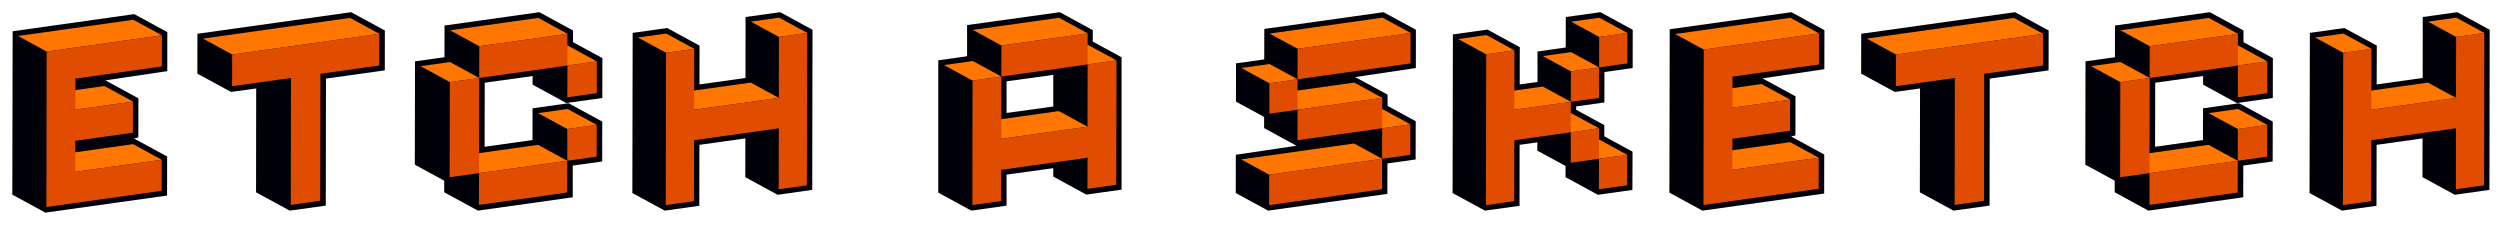<svg id="Layer_1" data-name="Layer 1" xmlns="http://www.w3.org/2000/svg" viewBox="0 0 388 35"><defs><style>.cls-1{fill:#000008;}.cls-2{fill:#f70;}.cls-3{fill:#e04d01;}</style></defs><polygon class="cls-1" points="25.93 30.35 25.94 24.29 20.81 21.5 21.47 21.32 21.48 15.26 16.36 12.47 25.96 11.04 25.97 4.99 20.84 2.19 1.96 4.85 1.91 30.21 7.04 33 25.93 30.35"/><polygon class="cls-1" points="7.24 8 2.8 5.58 2.76 29.71 7.2 32.13 7.24 8"/><polygon class="cls-2" points="11.68 26.67 25.09 24.79 20.65 22.37 7.24 24.26 11.68 26.67"/><polygon class="cls-2" points="16.2 13.35 7.25 14.61 11.7 17.02 20.64 15.76 16.2 13.35"/><polygon class="cls-2" points="25.13 5.48 20.69 3.07 2.8 5.58 7.24 8 25.13 5.48"/><polygon class="cls-3" points="25.09 24.79 11.68 26.67 11.69 21.85 20.63 20.59 20.64 15.76 11.7 17.02 11.71 12.2 25.12 10.31 25.13 5.48 7.24 8 7.2 32.13 25.08 29.61 25.09 24.79"/><polygon class="cls-1" points="39.76 13.73 39.74 29.85 44.97 32.69 50.56 31.91 50.59 12.2 59.72 10.92 59.73 4.73 54.49 1.89 30.64 5.24 30.63 11.43 35.86 14.27 39.76 13.73"/><polygon class="cls-1" points="45.16 12.1 40.63 9.64 40.6 29.33 45.13 31.8 45.16 12.1"/><polygon class="cls-1" points="36.03 8.46 31.5 5.99 31.49 10.92 36.02 13.38 36.03 8.46"/><polygon class="cls-2" points="36.03 8.46 58.87 5.25 54.33 2.78 31.5 5.99 36.03 8.46"/><polygon class="cls-3" points="58.87 5.25 36.03 8.46 36.02 13.38 45.16 12.1 45.13 31.8 49.7 31.16 49.73 11.45 58.86 10.17 58.87 5.25"/><polygon class="cls-1" points="68.94 29.84 74.17 32.69 88.89 30.62 88.89 25.7 93.46 25.06 93.47 18.87 88.24 16.02 82.65 16.81 82.64 21.73 75.21 22.78 75.23 12.84 82.66 11.8 82.66 13.14 87.89 15.99 93.48 15.21 93.49 9.02 88.93 6.54 88.93 4.73 83.7 1.89 68.99 3.96 68.98 8.88 64.41 9.52 64.38 25.56 68.94 28.04 68.94 29.84"/><polygon class="cls-1" points="88.06 10.17 83.53 7.71 83.52 12.63 88.05 15.1 88.06 10.17"/><polygon class="cls-1" points="88.04 20.02 83.51 17.56 83.5 22.48 88.04 24.95 88.04 20.02"/><polygon class="cls-1" points="74.33 31.8 74.34 26.87 69.81 24.41 69.8 29.33 74.33 31.8"/><polygon class="cls-1" points="74.38 7.17 69.85 4.7 69.84 9.63 74.37 12.1 74.38 7.17"/><polygon class="cls-1" points="69.81 12.74 65.27 10.27 65.25 25.05 69.78 27.51 69.81 12.74"/><polygon class="cls-2" points="88.06 10.17 92.63 9.53 88.09 7.06 83.53 7.71 88.06 10.17"/><polygon class="cls-2" points="92.61 19.38 88.08 16.91 83.51 17.56 88.04 20.02 92.61 19.38"/><polygon class="cls-2" points="69.81 24.41 74.34 26.87 88.04 24.95 83.5 22.48 69.81 24.41"/><polygon class="cls-2" points="88.07 5.25 83.54 2.78 69.85 4.7 74.38 7.17 88.07 5.25"/><polygon class="cls-2" points="74.37 12.1 69.84 9.63 65.27 10.27 69.81 12.74 74.37 12.1"/><polygon class="cls-3" points="92.62 14.46 92.63 9.53 88.06 10.17 88.05 15.1 92.62 14.46"/><polygon class="cls-3" points="92.61 19.38 88.04 20.02 88.04 24.95 92.6 24.31 92.61 19.38"/><polygon class="cls-3" points="88.03 29.88 88.04 24.95 74.34 26.87 74.33 31.8 88.03 29.88"/><polygon class="cls-3" points="88.07 5.25 74.38 7.17 74.37 12.1 88.06 10.17 88.07 5.25"/><polygon class="cls-3" points="74.37 12.1 69.81 12.74 69.78 27.51 74.34 26.87 74.37 12.1"/><polygon class="cls-1" points="120.69 30.23 126.06 29.47 126.1 4.62 121.08 1.89 115.71 2.64 115.7 12.1 108.56 13.1 108.57 7.08 103.55 4.35 98.19 5.1 98.14 29.96 103.17 32.69 108.53 31.94 108.55 22.48 115.68 21.48 115.67 27.5 120.69 30.23"/><polygon class="cls-1" points="120.87 19.91 116.51 17.55 116.5 27 120.85 29.37 120.87 19.91"/><polygon class="cls-1" points="120.89 5.73 116.54 3.36 116.52 12.82 120.87 15.19 120.89 5.73"/><polygon class="cls-1" points="103.37 8.19 99.01 5.82 98.97 29.47 103.32 31.83 103.37 8.19"/><polygon class="cls-2" points="125.27 5.11 120.92 2.74 116.54 3.36 120.89 5.73 125.27 5.11"/><polygon class="cls-2" points="107.73 17.03 120.87 15.19 116.52 12.82 103.38 14.66 107.73 17.03"/><polygon class="cls-2" points="107.75 7.58 103.39 5.21 99.01 5.82 103.37 8.19 107.75 7.58"/><polygon class="cls-3" points="107.72 21.76 120.87 19.91 120.85 29.37 125.23 28.76 125.27 5.11 120.89 5.73 120.87 15.19 107.73 17.03 107.75 7.58 103.37 8.19 103.32 31.83 107.7 31.22 107.72 21.76"/><path class="cls-1" d="M156.22,31.92V27.1l7.25-1v1.31l5.13,2.79,5.47-.77,0-20.54-4.47-2.43V4.68l-5.12-2.79-14.39,2V8.73l-4.47.63,0,20.54,5.13,2.79Zm0-19.3,7.25-1v4.91l-7.25,1Z"/><polygon class="cls-1" points="168.78 24.48 164.33 22.06 164.33 26.89 168.77 29.31 168.78 24.48"/><polygon class="cls-1" points="168.8 10 164.36 7.59 164.34 17.24 168.78 19.66 168.8 10"/><polygon class="cls-1" points="150.94 12.51 146.5 10.1 146.46 29.4 150.91 31.82 150.94 12.51"/><polygon class="cls-1" points="155.42 7.06 150.98 4.64 150.97 9.47 155.41 11.88 155.42 7.06"/><polygon class="cls-2" points="168.8 10 173.28 9.37 168.83 6.96 164.36 7.59 168.8 10"/><polygon class="cls-2" points="150.95 19.12 155.4 21.54 168.78 19.66 164.34 17.24 150.95 19.12"/><polygon class="cls-2" points="155.41 11.88 150.97 9.47 146.5 10.1 150.94 12.51 155.41 11.88"/><polygon class="cls-2" points="168.81 5.18 164.37 2.76 150.98 4.64 155.42 7.06 168.81 5.18"/><polygon class="cls-3" points="155.39 26.36 168.78 24.48 168.77 29.31 173.24 28.68 173.28 9.37 168.8 10 168.78 19.66 155.4 21.54 155.41 11.88 150.94 12.51 150.91 31.82 155.38 31.19 155.39 26.36"/><polygon class="cls-3" points="168.81 5.18 155.42 7.06 155.41 11.88 168.8 10 168.81 5.18"/><polygon class="cls-1" points="196.22 4.49 196.21 9.22 191.83 9.83 191.82 15.77 196.19 18.15 196.19 19.88 201.21 22.62 191.8 24.02 191.79 29.96 196.81 32.69 215.32 30.09 215.33 25.36 219.71 24.75 219.72 18.81 215.35 16.43 215.35 14.69 210.32 11.96 219.74 10.56 219.75 4.62 214.72 1.89 196.22 4.49"/><polygon class="cls-1" points="201.39 7.57 197.04 5.21 197.03 9.94 201.38 12.3 201.39 7.57"/><polygon class="cls-1" points="210.15 22.27 214.5 24.64 214.51 19.91 210.16 17.55 210.15 22.27"/><polygon class="cls-1" points="196.98 27.11 192.63 24.74 192.62 29.47 196.97 31.84 196.98 27.11"/><polygon class="cls-1" points="197.02 19.39 201.37 21.76 201.38 17.03 197.03 14.66 197.02 19.39"/><polygon class="cls-1" points="192.64 15.28 197 17.65 197 12.92 192.65 10.55 192.64 15.28"/><polygon class="cls-2" points="197.04 5.21 201.39 7.57 218.92 5.11 214.57 2.74 197.04 5.21"/><polygon class="cls-2" points="218.89 19.3 214.54 16.93 210.16 17.55 214.51 19.91 218.89 19.3"/><polygon class="cls-2" points="214.5 24.64 210.15 22.27 192.63 24.74 196.98 27.11 214.5 24.64"/><polygon class="cls-2" points="197.03 14.66 201.38 17.03 214.52 15.18 210.17 12.82 197.03 14.66"/><polygon class="cls-2" points="201.38 12.3 197.03 9.94 192.65 10.55 197 12.92 201.38 12.3"/><polygon class="cls-3" points="218.92 5.11 201.39 7.57 201.38 12.3 218.91 9.84 218.92 5.11"/><polygon class="cls-3" points="218.89 19.3 214.51 19.91 214.5 24.64 218.88 24.03 218.89 19.3"/><polygon class="cls-3" points="214.5 24.64 196.98 27.11 196.97 31.84 214.5 29.37 214.5 24.64"/><polygon class="cls-3" points="201.38 17.03 201.37 21.76 214.51 19.91 214.52 15.18 201.38 17.03"/><polygon class="cls-3" points="197 12.92 197 17.65 201.38 17.03 201.38 12.3 197 12.92"/><polygon class="cls-1" points="235.83 31.94 235.84 22.48 238.6 22.09 238.59 23.38 242.97 25.76 242.97 27.5 247.99 30.23 253.35 29.48 253.37 23.54 248.99 21.16 248.99 19.42 244.62 17.04 244.62 16.52 249 15.9 249.01 11.18 253.39 10.56 253.4 4.62 248.38 1.89 243.01 2.64 243 7.37 238.62 7.99 238.62 12.72 235.86 13.1 235.87 7.32 230.85 4.59 225.49 5.34 225.44 29.96 230.46 32.69 235.83 31.94"/><polygon class="cls-1" points="248.15 29.37 248.16 24.64 243.8 22.28 243.79 27.01 248.15 29.37"/><polygon class="cls-1" points="243.78 20.53 239.43 18.16 239.42 22.89 243.78 25.26 243.78 20.53"/><polygon class="cls-1" points="243.8 11.07 239.45 8.7 239.44 13.43 243.79 15.8 243.8 11.07"/><polygon class="cls-1" points="230.66 8.43 226.31 6.06 226.27 29.47 230.62 31.84 230.66 8.43"/><polygon class="cls-1" points="248.19 5.73 243.84 3.36 243.83 8.09 248.18 10.46 248.19 5.73"/><polygon class="cls-2" points="252.54 24.03 248.19 21.66 243.8 22.28 248.16 24.64 252.54 24.03"/><polygon class="cls-2" points="243.78 20.53 248.17 19.91 243.81 17.55 239.43 18.16 243.78 20.53"/><polygon class="cls-2" points="243.83 8.09 239.45 8.7 243.8 11.07 248.18 10.46 243.83 8.09"/><polygon class="cls-2" points="235.03 17.03 243.79 15.8 239.44 13.43 230.68 14.67 235.03 17.03"/><polygon class="cls-2" points="235.04 7.81 230.69 5.44 226.31 6.06 230.66 8.43 235.04 7.81"/><polygon class="cls-2" points="248.22 2.75 243.84 3.36 248.19 5.73 252.57 5.11 248.22 2.75"/><polygon class="cls-3" points="252.53 28.76 252.54 24.03 248.16 24.64 248.15 29.37 252.53 28.76"/><polygon class="cls-3" points="248.16 24.64 248.17 19.91 243.78 20.53 243.78 25.26 248.16 24.64"/><polygon class="cls-3" points="248.18 10.46 243.8 11.07 243.79 15.8 248.17 15.19 248.18 10.46"/><polygon class="cls-3" points="235.02 21.76 243.78 20.53 243.79 15.8 235.03 17.03 235.04 7.81 230.66 8.43 230.62 31.84 235 31.22 235.02 21.76"/><polygon class="cls-3" points="252.57 5.11 248.19 5.73 248.18 10.46 252.56 9.84 252.57 5.11"/><polygon class="cls-1" points="283.11 30.04 283.12 23.98 277.99 21.19 278.65 21.01 278.66 14.95 273.54 12.16 283.14 10.74 283.15 4.68 278.02 1.89 259.14 4.54 259.09 29.9 264.22 32.69 283.11 30.04"/><polygon class="cls-1" points="264.42 7.69 259.98 5.28 259.94 29.4 264.38 31.82 264.42 7.69"/><polygon class="cls-2" points="268.86 26.36 282.27 24.48 277.83 22.06 264.42 23.95 268.86 26.36"/><polygon class="cls-2" points="273.38 13.04 264.44 14.3 268.88 16.71 277.82 15.46 273.38 13.04"/><polygon class="cls-2" points="282.31 5.18 277.87 2.76 259.98 5.28 264.42 7.69 282.31 5.18"/><polygon class="cls-3" points="282.27 24.48 268.86 26.36 268.87 21.54 277.81 20.28 277.82 15.46 268.88 16.71 268.89 11.89 282.3 10 282.31 5.18 264.42 7.69 264.38 31.82 282.26 29.3 282.27 24.48"/><polygon class="cls-1" points="297.99 13.73 297.96 29.85 303.19 32.69 308.78 31.91 308.81 12.2 317.94 10.92 317.95 4.73 312.72 1.89 288.86 5.24 288.85 11.43 294.08 14.27 297.99 13.73"/><polygon class="cls-1" points="303.39 12.1 298.85 9.64 298.82 29.33 303.36 31.8 303.39 12.1"/><polygon class="cls-1" points="294.25 8.46 289.72 5.99 289.71 10.92 294.24 13.38 294.25 8.46"/><polygon class="cls-2" points="294.25 8.46 317.09 5.25 312.56 2.78 289.72 5.99 294.25 8.46"/><polygon class="cls-3" points="317.09 5.25 294.25 8.46 294.24 13.38 303.39 12.1 303.36 31.8 307.92 31.16 307.95 11.45 317.08 10.17 317.09 5.25"/><polygon class="cls-1" points="328.2 29.84 333.43 32.69 348.15 30.62 348.16 25.7 352.72 25.06 352.73 18.87 347.5 16.02 341.91 16.81 341.9 21.73 334.47 22.78 334.49 12.84 341.92 11.8 341.92 13.14 347.15 15.99 352.74 15.21 352.75 9.02 348.19 6.54 348.19 4.73 342.96 1.89 328.25 3.96 328.24 8.88 323.67 9.52 323.64 25.56 328.2 28.04 328.2 29.84"/><polygon class="cls-1" points="347.32 10.17 342.79 7.71 342.78 12.63 347.31 15.1 347.32 10.17"/><polygon class="cls-1" points="347.31 20.02 342.77 17.56 342.76 22.48 347.3 24.95 347.31 20.02"/><polygon class="cls-1" points="333.6 31.8 333.6 26.87 329.07 24.41 329.06 29.33 333.6 31.8"/><polygon class="cls-1" points="333.64 7.17 329.11 4.7 329.1 9.63 333.63 12.1 333.64 7.17"/><polygon class="cls-1" points="329.07 12.74 324.53 10.27 324.51 25.05 329.04 27.51 329.07 12.74"/><polygon class="cls-2" points="347.32 10.17 351.89 9.53 347.36 7.06 342.79 7.71 347.32 10.17"/><polygon class="cls-2" points="351.87 19.38 347.34 16.91 342.77 17.56 347.31 20.02 351.87 19.38"/><polygon class="cls-2" points="329.07 24.41 333.6 26.87 347.3 24.95 342.76 22.48 329.07 24.41"/><polygon class="cls-2" points="347.33 5.25 342.8 2.78 329.11 4.7 333.64 7.17 347.33 5.25"/><polygon class="cls-2" points="333.63 12.1 329.1 9.63 324.53 10.27 329.07 12.74 333.63 12.1"/><polygon class="cls-3" points="351.88 14.46 351.89 9.53 347.32 10.17 347.31 15.1 351.88 14.46"/><polygon class="cls-3" points="351.87 19.38 347.31 20.02 347.3 24.95 351.86 24.31 351.87 19.38"/><polygon class="cls-3" points="347.29 29.88 347.3 24.95 333.6 26.87 333.6 31.8 347.29 29.88"/><polygon class="cls-3" points="347.33 5.25 333.64 7.17 333.63 12.1 347.32 10.17 347.33 5.25"/><polygon class="cls-3" points="333.63 12.1 329.07 12.74 329.04 27.51 333.6 26.87 333.63 12.1"/><polygon class="cls-1" points="380.99 30.23 386.36 29.47 386.4 4.62 381.38 1.89 376.01 2.64 376 12.1 368.86 13.1 368.88 7.08 363.85 4.35 358.49 5.1 358.44 29.96 363.47 32.69 368.83 31.94 368.85 22.48 375.98 21.48 375.97 27.5 380.99 30.23"/><polygon class="cls-1" points="381.17 19.91 376.81 17.55 376.8 27 381.15 29.37 381.17 19.91"/><polygon class="cls-1" points="381.19 5.73 376.84 3.36 376.82 12.82 381.17 15.19 381.19 5.73"/><polygon class="cls-1" points="363.67 8.19 359.31 5.82 359.27 29.47 363.62 31.83 363.67 8.19"/><polygon class="cls-2" points="385.57 5.11 381.22 2.74 376.84 3.36 381.19 5.73 385.57 5.11"/><polygon class="cls-2" points="368.03 17.03 381.17 15.19 376.82 12.82 363.68 14.66 368.03 17.03"/><polygon class="cls-2" points="368.05 7.58 363.69 5.21 359.31 5.82 363.67 8.19 368.05 7.58"/><polygon class="cls-3" points="368.02 21.76 381.17 19.91 381.15 29.37 385.53 28.76 385.57 5.11 381.19 5.73 381.17 15.19 368.03 17.03 368.05 7.58 363.67 8.19 363.62 31.83 368 31.22 368.02 21.76"/></svg>